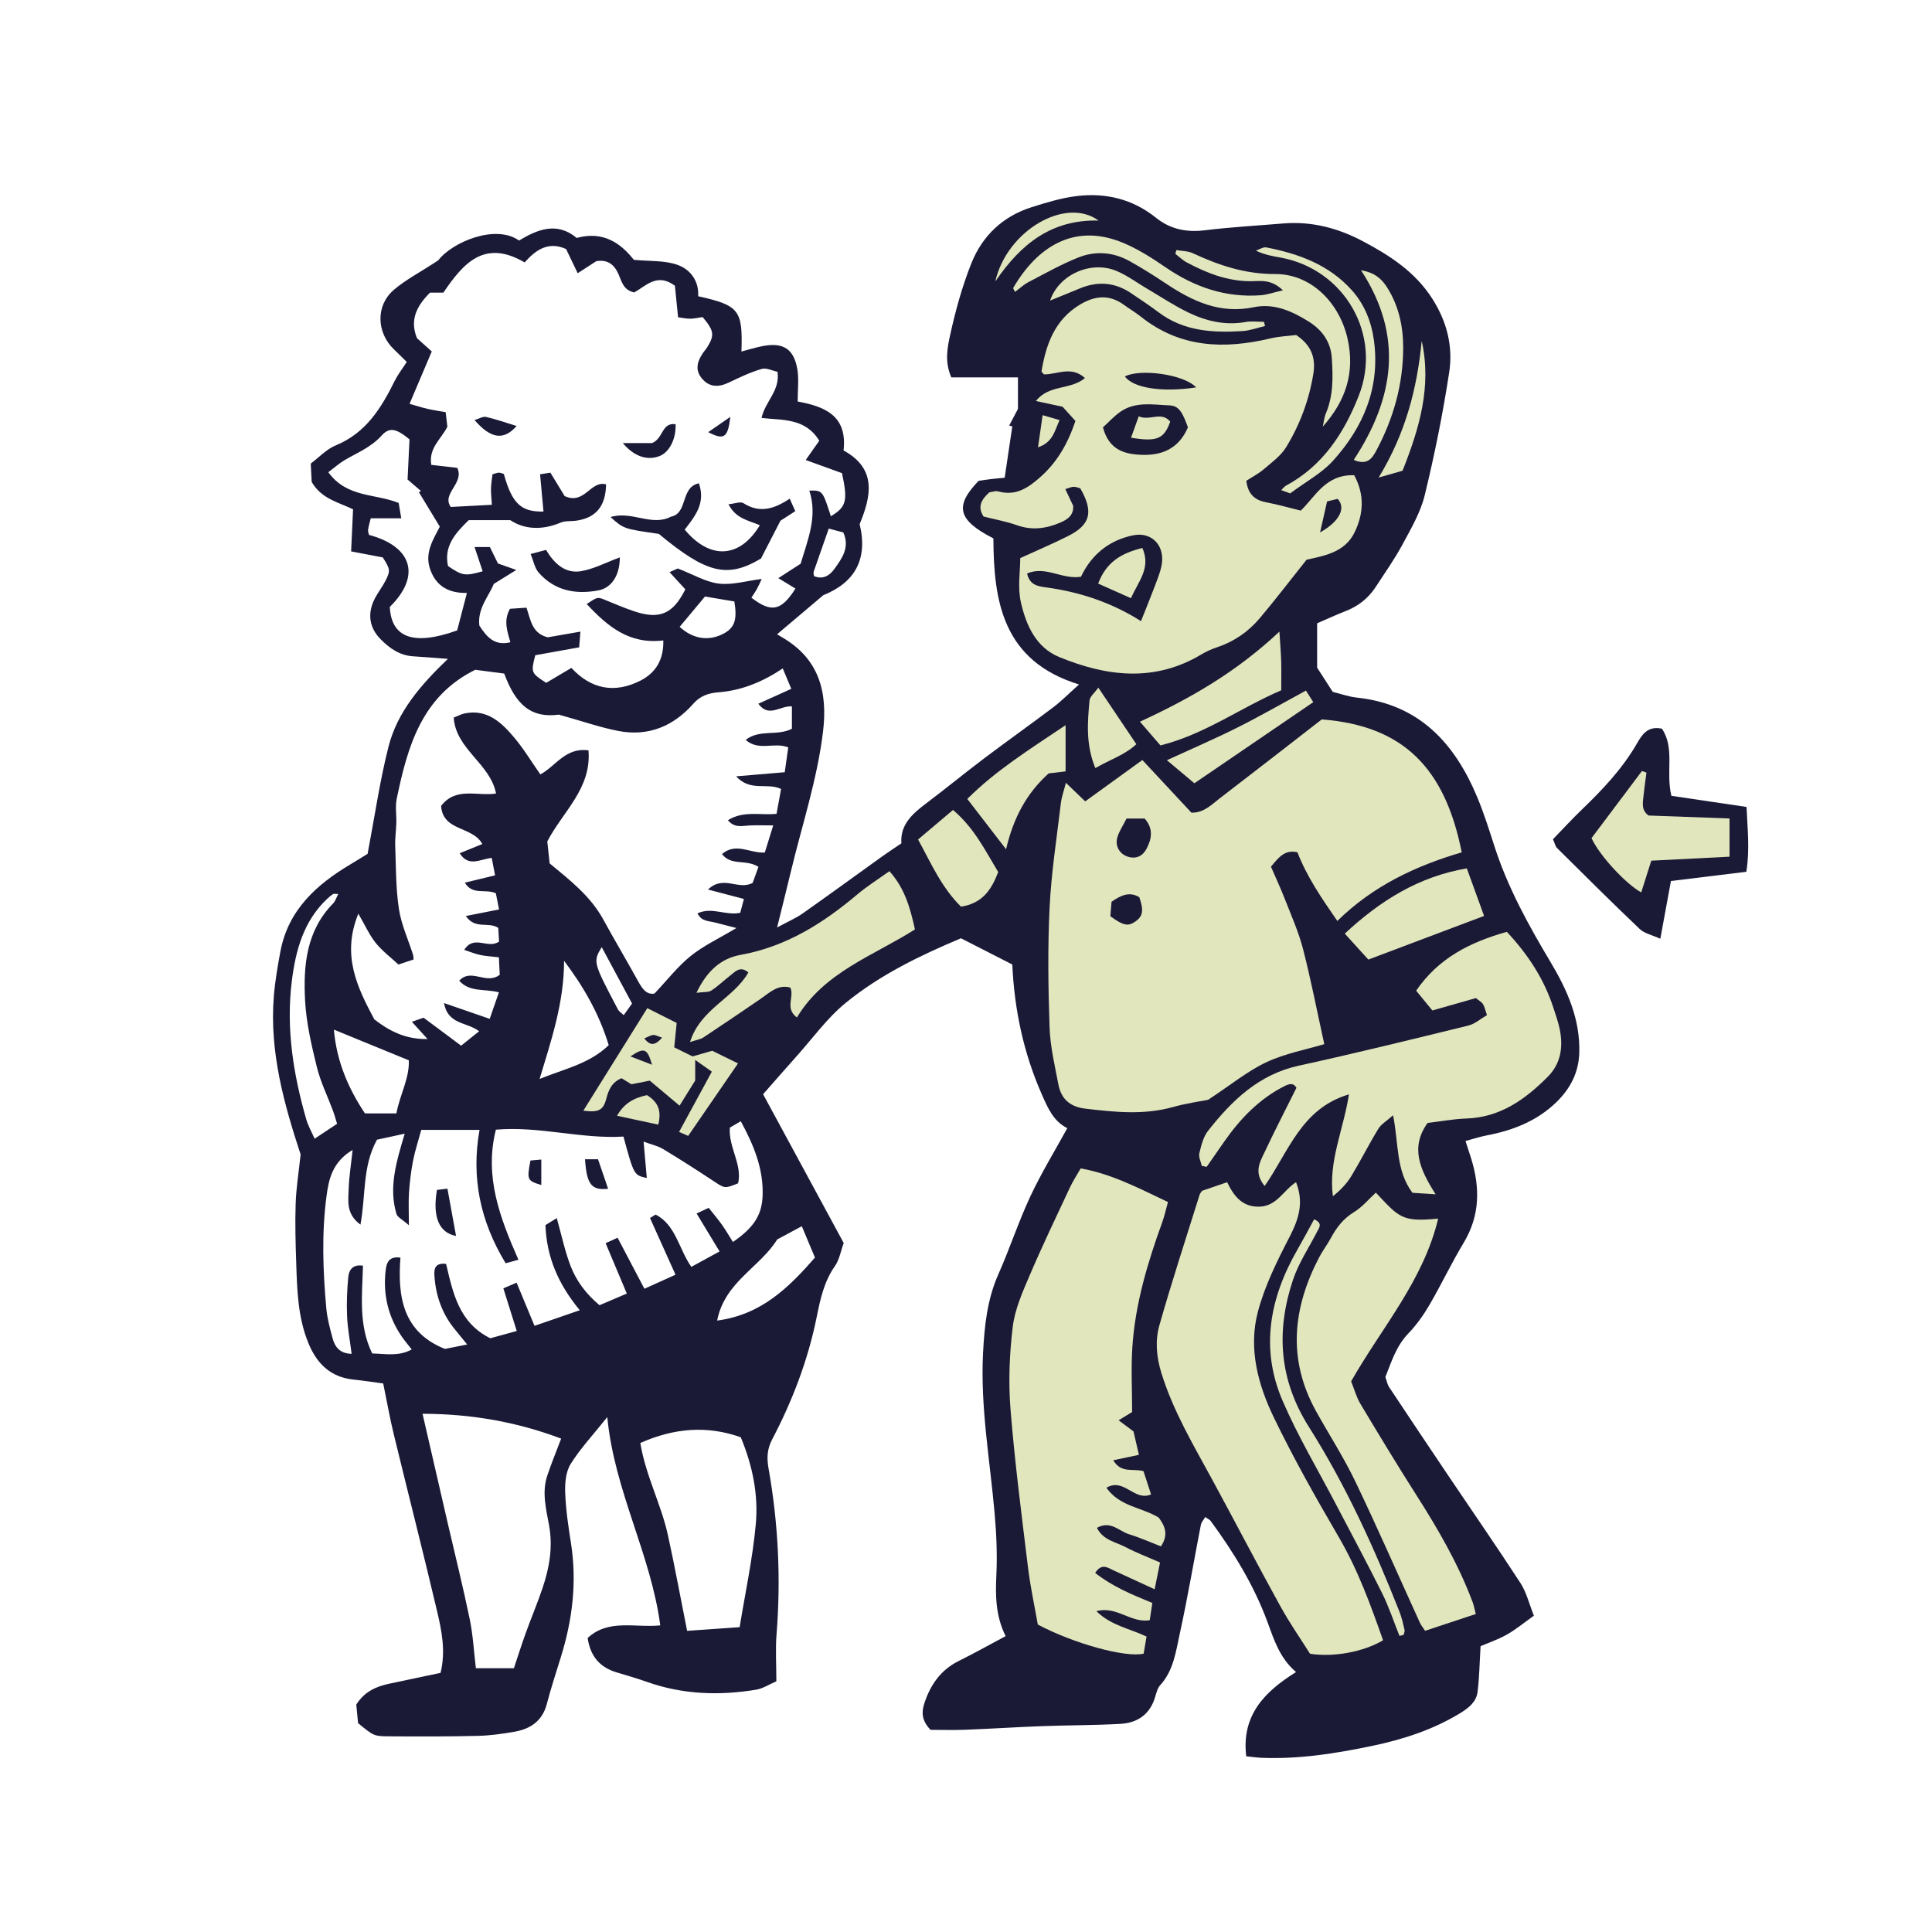 <svg version="1.1" id="svg" xmlns="http://www.w3.org/2000/svg" xmlns:xlink="http://www.w3.org/1999/xlink" x="0px" y="0px"
	 width="200px" height="200px" viewBox="0 0 200 200" enable-background="new 0 0 200 200" xml:space="preserve">
<path class="stroke" fill="#1a1a37"  fill-rule="evenodd" clip-rule="evenodd" d="M45.365,26.955c1.456-1.906,5.944-3.779,8.367-2.055
	c1.874-1.13,3.901-1.992,5.972-0.269c2.705-0.745,4.534,0.513,5.911,2.267c1.625,0.158,3.158,0.046,4.492,0.509
	c1.362,0.472,2.267,1.686,2.167,3.259c4.25,0.949,4.624,1.429,4.48,5.724c0.758-0.197,1.477-0.427,2.211-0.567
	c2.129-0.407,3.242,0.312,3.585,2.456c0.159,0.998,0.026,2.042,0.026,3.284c2.664,0.501,5.176,1.37,4.75,5.069
	c3.489,1.901,2.847,4.762,1.666,7.626c0.887,3.684-0.539,6.059-3.767,7.358c-1.934,1.636-3.287,2.781-4.781,4.045
	c0.062,0.039,0.282,0.176,0.505,0.305c3.838,2.215,4.754,5.652,4.249,9.792c-0.604,4.966-2.185,9.694-3.342,14.526
	c-0.417,1.742-0.855,3.479-1.411,5.728c1.166-0.633,1.965-0.972,2.658-1.46c2.751-1.937,5.468-3.922,8.201-5.882
	c0.627-0.45,1.273-0.87,2.008-1.368c-0.142-1.939,1.146-3.07,2.584-4.151c2.016-1.514,3.961-3.12,5.973-4.638
	c2.374-1.791,4.803-3.51,7.174-5.303c0.836-0.632,1.575-1.389,2.658-2.355c-7.921-2.432-8.84-8.638-8.865-15.121
	c-3.703-1.897-4.052-3.341-1.531-5.958c0.36-0.052,0.803-0.123,1.247-0.176c0.437-0.053,0.878-0.089,1.452-0.146
	c0.27-1.815,0.528-3.567,0.789-5.319c-0.108-0.025-0.217-0.051-0.325-0.077c0.329-0.624,0.658-1.249,0.911-1.728
	c0-1.103,0-2.055,0-3.263c-2.391,0-4.671,0-6.9,0c-0.711-1.632-0.405-3.093-0.113-4.419c0.554-2.513,1.243-5.028,2.198-7.413
	c1.127-2.815,3.235-4.83,6.185-5.771c1.534-0.489,3.104-0.969,4.692-1.165c2.999-0.369,5.806,0.302,8.206,2.229
	c1.517,1.217,3.178,1.542,5.089,1.309c2.694-0.329,5.409-0.48,8.116-0.705c2.928-0.244,5.664,0.481,8.215,1.832
	c2.808,1.486,5.438,3.176,7.225,5.99c1.506,2.372,2.135,4.925,1.729,7.583c-0.651,4.271-1.511,8.52-2.531,12.718
	c-0.433,1.782-1.413,3.456-2.297,5.097c-0.824,1.532-1.841,2.963-2.792,4.425c-0.764,1.174-1.82,1.987-3.131,2.496
	c-0.957,0.372-1.891,0.807-2.922,1.252c0,1.552,0,3.024,0,4.591c0.477,0.738,0.999,1.548,1.617,2.506
	c0.777,0.189,1.635,0.503,2.516,0.597c6.436,0.689,10.105,4.712,12.443,10.307c0.696,1.667,1.238,3.403,1.795,5.126
	c1.382,4.274,3.537,8.166,5.825,11.998c1.709,2.863,3.032,5.85,2.944,9.296c-0.052,2.072-0.926,3.743-2.366,5.145
	c-2.019,1.965-4.525,2.938-7.247,3.454c-0.682,0.129-1.346,0.351-2.168,0.571c0.223,0.683,0.4,1.216,0.568,1.753
	c0.95,3.029,0.951,5.946-0.754,8.779c-1.266,2.1-2.314,4.329-3.551,6.447c-0.614,1.052-1.342,2.073-2.184,2.949
	c-1.27,1.32-1.755,2.971-2.373,4.504c0.154,0.431,0.205,0.771,0.377,1.03c2.037,3.072,4.088,6.135,6.146,9.193
	c2.493,3.702,5.035,7.372,7.465,11.113c0.611,0.938,0.878,2.099,1.387,3.371c-1.045,0.743-1.873,1.439-2.8,1.958
	c-0.943,0.529-1.984,0.883-2.72,1.201c-0.104,1.719-0.125,3.232-0.31,4.725c-0.126,1.022-0.877,1.638-1.755,2.179
	c-2.857,1.756-5.995,2.76-9.23,3.432c-3.736,0.777-7.512,1.372-11.354,1.218c-0.505-0.021-1.007-0.096-1.61-0.156
	c-0.505-4.232,1.874-6.675,5.158-8.722c-1.685-1.433-2.275-3.321-2.962-5.187c-1.396-3.791-3.494-7.203-5.873-10.449
	c-0.105-0.143-0.301-0.221-0.568-0.409c-0.17,0.292-0.396,0.528-0.449,0.798c-0.729,3.742-1.36,7.504-2.175,11.227
	c-0.41,1.862-0.639,3.838-2.027,5.368c-0.287,0.315-0.407,0.806-0.534,1.236c-0.529,1.79-1.816,2.678-3.575,2.778
	c-2.71,0.154-5.43,0.138-8.143,0.238c-2.645,0.098-5.285,0.271-7.928,0.374c-1.271,0.048-2.545,0.008-3.608,0.008
	c-0.925-0.98-0.941-1.817-0.636-2.75c0.633-1.924,1.697-3.456,3.568-4.383c1.61-0.798,3.178-1.68,4.847-2.568
	c-1.042-2.087-1.062-4.17-0.961-6.316c0.099-2.122,0.009-4.265-0.179-6.382c-0.486-5.536-1.488-11.038-1.199-16.623
	c0.144-2.772,0.424-5.526,1.583-8.134c1.179-2.656,2.084-5.436,3.312-8.067c1.112-2.383,2.499-4.64,3.825-7.062
	c-1.44-0.717-2.026-2.105-2.659-3.547c-1.872-4.263-2.818-8.715-3.033-13.396c-1.709-0.873-3.408-1.741-5.312-2.714
	c-4.094,1.722-8.314,3.728-11.933,6.686c-1.931,1.578-3.431,3.682-5.114,5.558c-1.109,1.239-2.201,2.497-3.438,3.9
	c2.698,4.979,5.514,10.176,8.345,15.402c-0.309,0.844-0.447,1.729-0.91,2.387c-1.121,1.595-1.51,3.407-1.881,5.246
	c-0.899,4.471-2.512,8.69-4.623,12.713c-0.526,1.003-0.553,1.937-0.367,2.986c1.01,5.69,1.287,11.414,0.828,17.181
	c-0.123,1.538-0.02,3.095-0.02,4.86c-0.739,0.315-1.394,0.753-2.102,0.869c-3.812,0.625-7.584,0.502-11.271-0.802
	c-1.035-0.366-2.093-0.673-3.146-0.988c-1.721-0.513-2.726-1.625-3.017-3.561c2.146-2.002,4.879-1.047,7.518-1.308
	c-0.98-7.396-4.744-13.887-5.484-21.563c-1.47,1.842-2.79,3.25-3.793,4.857c-0.501,0.802-0.602,1.974-0.564,2.966
	c0.064,1.738,0.32,3.476,0.594,5.199c0.64,4.052,0.158,7.991-1.059,11.873c-0.5,1.601-1.016,3.201-1.443,4.823
	c-0.461,1.745-1.689,2.561-3.324,2.851c-1.271,0.226-2.565,0.402-3.854,0.433c-3.041,0.072-6.084,0.068-9.125,0.047
	c-1.625-0.011-1.625-0.056-3.23-1.367c-0.057-0.586-0.124-1.283-0.186-1.918c0.833-1.333,2.04-1.875,3.409-2.163
	c1.763-0.371,3.526-0.744,5.317-1.122c0.553-2.284,0.109-4.386-0.373-6.435c-1.436-6.101-2.993-12.173-4.472-18.265
	c-0.409-1.687-0.71-3.399-1.093-5.259c-1.051-0.14-2.062-0.298-3.077-0.403c-2.403-0.25-3.814-1.671-4.685-3.818
	c-1.072-2.642-1.15-5.424-1.242-8.204c-0.069-2.069-0.129-4.143-0.059-6.209c0.055-1.604,0.315-3.203,0.513-5.073
	c-1.682-5.126-3.247-10.587-2.772-16.388c0.126-1.542,0.39-3.077,0.674-4.6c0.805-4.32,3.736-6.953,7.297-9.069
	c0.662-0.393,1.313-0.804,1.736-1.064c0.737-3.872,1.258-7.523,2.159-11.079c0.907-3.577,3.284-6.358,6.155-9.104
	c-1.473-0.109-2.537-0.198-3.605-0.264c-1.387-0.086-2.441-0.834-3.36-1.764c-1.216-1.229-1.394-2.733-0.576-4.269
	c0.333-0.627,0.78-1.194,1.097-1.826c0.51-1.014,0.459-1.188-0.299-2.377c-1.065-0.203-2.091-0.399-3.278-0.625
	c0.073-1.592,0.136-2.928,0.201-4.354c-1.483-0.73-3.246-1.056-4.28-2.827c-0.023-0.44-0.057-1.076-0.1-1.909
	c0.841-0.628,1.623-1.487,2.593-1.886c3.13-1.285,4.716-3.875,6.109-6.698c0.303-0.612,0.734-1.159,1.235-1.938
	c-0.339-0.333-0.82-0.817-1.313-1.289c-1.814-1.734-1.923-4.521-0.046-6.152C41.94,28.989,43.391,28.248,45.365,26.955z
	 M44.645,48.122c0.92,0.106,1.832,0.212,2.692,0.312c0.76,1.604-1.654,2.649-0.674,4.046c1.518-0.08,2.874-0.151,4.255-0.224
	c-0.038-0.653-0.101-1.166-0.09-1.676c0.012-0.5,0.101-0.998,0.153-1.479c0.302-0.083,0.482-0.17,0.664-0.17
	c0.18,0,0.357,0.089,0.512,0.133c0.842,3.061,1.797,3.951,4.104,3.889c-0.115-1.251-0.229-2.505-0.354-3.854
	c0.45-0.071,0.747-0.118,1.069-0.169c0.59,0.968,1.14,1.871,1.479,2.428c2.089,0.934,2.654-1.646,4.284-1.218
	c-0.034,2.298-1.08,3.504-3.161,3.77c-0.508,0.065-1.068-0.006-1.521,0.185c-1.936,0.818-3.778,0.722-5.233-0.249
	c-1.688,0-3.031,0-4.302,0c-1.408,1.366-2.591,2.708-2.144,4.748c1.488,1.018,1.767,1.059,3.586,0.544
	c-0.255-0.758-0.507-1.517-0.839-2.51c0.729,0,1.184,0,1.587,0c0.311,0.633,0.563,1.147,0.835,1.702
	c0.521,0.184,1.031,0.364,1.9,0.671c-0.859,0.533-1.466,0.91-2.329,1.446c-0.497,1.242-1.715,2.544-1.495,4.315
	c0.768,1.175,1.551,2.123,3.209,1.723c-0.308-1.146-0.74-2.205-0.04-3.463c0.522-0.036,1.117-0.076,1.71-0.115
	c0.446,1.323,0.576,2.66,2.204,3.068c0.979-0.171,2.101-0.367,3.378-0.589c-0.046,0.583-0.079,0.999-0.128,1.627
	c-1.538,0.276-3.036,0.546-4.546,0.817c-0.454,1.804-0.445,1.829,1.131,2.858c0.793-0.47,1.66-0.984,2.609-1.546
	c2.041,2.208,4.486,2.675,7.154,1.313c1.572-0.801,2.415-2.166,2.361-4.156c-3.546,0.429-5.782-1.472-7.931-3.772
	c1.12-0.737,1.118-0.74,1.852-0.444c1.017,0.413,2.028,0.85,3.067,1.199c2.633,0.883,4.025,0.267,5.291-2.273
	c-0.503-0.548-1.007-1.097-1.633-1.78c0.549-0.245,0.878-0.391,0.854-0.38c1.635,0.631,2.912,1.411,4.263,1.567
	c1.39,0.161,2.851-0.285,4.424-0.483c-0.181,0.383-0.317,0.716-0.489,1.028c-0.176,0.317-0.387,0.613-0.578,0.909
	c2.07,1.596,3.092,1.374,4.56-0.941c-0.538-0.327-1.076-0.655-1.774-1.08c0.934-0.603,1.626-1.048,2.309-1.488
	c0.756-2.524,1.773-4.922,0.901-7.575c1.369-0.023,1.369-0.023,2.228,2.656c1.603-0.96,1.774-1.577,1.155-4.461
	c-1.174-0.426-2.439-0.884-3.757-1.361c0.596-0.847,1.02-1.448,1.404-1.995c-1.456-2.384-3.818-2.102-5.977-2.36
	c0.395-1.756,1.93-2.801,1.654-4.777c-0.517-0.105-1.15-0.438-1.646-0.294c-1.158,0.338-2.269,0.867-3.362,1.393
	c-1.15,0.554-2.062,0.471-2.791-0.374c-0.66-0.764-0.645-1.577,0.061-2.649c0.143-0.216,0.327-0.404,0.464-0.623
	c0.773-1.246,0.707-1.713-0.481-3.12c-0.384,0.056-0.822,0.164-1.261,0.172c-0.412,0.007-0.827-0.091-1.279-0.147
	c-0.123-1.226-0.23-2.296-0.328-3.266c-1.83-1.375-3.013,0.031-4.205,0.693c-1.14-0.237-1.3-1.132-1.629-1.884
	c-0.439-1-1.132-1.553-2.307-1.35c-0.56,0.362-1.136,0.736-1.922,1.245c-0.438-0.913-0.808-1.686-1.201-2.504
	c-1.846-0.836-3.161,0.105-4.289,1.387c-4.205-2.467-6.391,0.15-8.415,3.127c-0.474,0-0.913,0-1.385,0
	c-1.312,1.323-2.142,2.758-1.349,4.713c0.466,0.417,0.943,0.846,1.533,1.376c-0.736,1.734-1.476,3.476-2.301,5.42
	c0.785,0.223,1.314,0.399,1.855,0.521c0.615,0.139,1.24,0.229,1.885,0.345c0.076,0.654,0.133,1.152,0.175,1.505
	C45.647,45.497,44.361,46.36,44.645,48.122z M51.35,82.146c-0.606-3.122-4.151-4.549-4.384-7.859
	c0.441-0.171,0.78-0.361,1.143-0.435c2.328-0.473,3.801,0.936,5.113,2.488c0.986,1.167,1.781,2.496,2.714,3.826
	c1.586-0.833,2.586-2.822,4.985-2.489c0.322,3.965-2.664,6.335-4.266,9.431c0.078,0.729,0.167,1.556,0.244,2.269
	c2.164,1.787,4.246,3.419,5.553,5.81c1.145,2.095,2.368,4.146,3.52,6.238c0.456,0.827,0.891,1.591,1.778,1.428
	c1.347-1.423,2.422-2.824,3.759-3.897c1.336-1.073,2.936-1.817,4.725-2.888c-1.01-0.259-1.627-0.414-2.241-0.575
	c-0.627-0.164-1.385-0.098-1.792-0.942c1.511-0.705,2.893,0.261,4.426-0.058c0.119-0.452,0.254-0.955,0.382-1.432
	c-1.289-0.339-2.368-0.623-3.716-0.977c1.6-1.546,3.135,0.114,4.621-0.688c0.174-0.48,0.397-1.098,0.6-1.657
	c-1.277-0.831-2.831-0.065-3.773-1.331c1.461-1.239,2.916-0.051,4.431-0.155c0.268-0.861,0.528-1.701,0.871-2.808
	c-0.983,0-1.739-0.03-2.493,0.009c-0.737,0.038-1.504,0.284-2.198-0.543c1.621-1.021,3.341-0.489,5.035-0.665
	c0.167-0.914,0.322-1.767,0.47-2.573c-1.478-0.697-3.143,0.325-4.658-1.306c1.892-0.16,3.39-0.288,5.036-0.428
	c0.126-0.888,0.247-1.741,0.365-2.572c-1.49-0.582-3.028,0.431-4.408-0.774c1.456-1.137,3.25-0.359,4.787-1.154
	c0-0.725,0-1.52,0-2.309c-1.194-0.118-2.372,1.224-3.478-0.278c1.181-0.534,2.256-1.021,3.414-1.544
	c-0.349-0.834-0.605-1.447-0.884-2.11c-2.176,1.448-4.312,2.287-6.688,2.473c-0.984,0.077-1.844,0.355-2.559,1.167
	c-2.061,2.341-4.67,3.435-7.779,2.83c-1.878-0.365-3.701-1.004-6.151-1.688c-2.849,0.376-4.431-0.955-5.659-4.251
	c-0.951-0.125-1.966-0.259-2.996-0.394c-5.564,2.756-7.01,7.967-8.13,13.352c-0.167,0.808-0.016,1.679-0.04,2.52
	c-0.022,0.776-0.145,1.553-0.116,2.326c0.081,2.186,0.056,4.396,0.381,6.548c0.246,1.629,0.969,3.187,1.474,4.778
	c0.035,0.111,0.024,0.236,0.045,0.468c-0.444,0.148-0.913,0.304-1.566,0.521c-0.791-0.737-1.678-1.399-2.35-2.234
	c-0.653-0.812-1.086-1.8-1.801-3.028c-1.752,4.275-0.129,7.605,1.658,10.945c1.534,1.187,3.233,2.078,5.506,2.03
	c-0.609-0.67-1.057-1.163-1.623-1.785c0.541-0.189,0.883-0.31,1.212-0.425c1.308,0.975,2.538,1.893,3.887,2.898
	c0.655-0.525,1.214-0.973,1.867-1.496c-1.292-0.979-3.228-0.657-3.638-2.917c1.687,0.583,3.129,1.081,4.729,1.635
	c0.375-1.079,0.653-1.876,0.955-2.747c-1.54-0.393-3.036,0.019-4.108-1.205c1.256-1.351,2.783,0.473,4.192-0.611
	c-0.022-0.487-0.056-1.144-0.087-1.808c-0.789-0.093-1.373-0.12-1.938-0.241c-0.53-0.114-1.039-0.328-1.649-0.528
	c1.022-1.618,2.446-0.038,3.603-0.86c-0.025-0.46-0.057-0.998-0.081-1.419c-1.048-0.676-2.371,0.207-3.36-1.227
	c1.236-0.244,2.241-0.442,3.441-0.678c-0.13-0.655-0.244-1.236-0.332-1.68c-1.134-0.49-2.411,0.239-3.208-1.094
	c1.078-0.261,2.006-0.486,3.129-0.758c-0.12-0.624-0.23-1.199-0.348-1.806c-1.236,0.145-2.396,0.98-3.312-0.483
	c0.855-0.349,1.589-0.647,2.338-0.952c-1.005-1.875-4.083-1.282-4.266-3.942C47.189,81.426,49.38,82.445,51.35,82.146z
	 M53.478,132.782c0.657,1.583,1.219,2.936,1.855,4.468c1.524-0.525,2.987-1.03,4.684-1.615c-2.216-2.692-3.432-5.485-3.553-8.812
	c0.345-0.213,0.697-0.432,1.172-0.726c0.492,1.748,0.832,3.385,1.421,4.929c0.599,1.571,1.61,2.923,3.005,4.089
	c0.934-0.398,1.852-0.791,2.826-1.206c-0.778-1.849-1.469-3.492-2.194-5.216c0.458-0.208,0.729-0.333,1.239-0.563
	c0.916,1.743,1.8,3.425,2.775,5.281c1.047-0.472,2.01-0.906,3.221-1.452c-0.951-2.115-1.795-3.992-2.639-5.869
	c0.192-0.12,0.385-0.239,0.576-0.359c2.084,1.054,2.402,3.55,3.699,5.414c1.014-0.552,1.939-1.059,2.925-1.596
	c-0.845-1.395-1.575-2.601-2.379-3.93c0.498-0.232,0.866-0.403,1.254-0.583c0.515,0.653,0.978,1.192,1.386,1.769
	c0.401,0.568,0.748,1.174,1.121,1.765c2.115-1.451,2.983-2.749,3.07-4.72c0.123-2.808-0.9-5.283-2.256-7.781
	c-0.498,0.292-0.863,0.507-1.136,0.667c-0.135,2.086,1.314,3.805,0.859,5.761c-1.41,0.564-1.389,0.531-2.526-0.222
	c-1.723-1.14-3.464-2.255-5.232-3.321c-0.552-0.333-1.22-0.474-2.027-0.774c0.13,1.469,0.228,2.579,0.333,3.765
	c-1.331-0.291-1.331-0.291-2.418-4.288c-4.364,0.269-8.713-1.101-13.206-0.713c-1.222,4.866,0.43,9.14,2.335,13.464
	c-0.575,0.158-0.909,0.249-1.323,0.363c-2.628-4.322-3.588-8.875-2.703-13.807c-2.093,0-4.062,0-6.033,0
	c-0.323,1.194-0.651,2.176-0.847,3.183c-0.21,1.078-0.343,2.176-0.42,3.271c-0.068,0.978-0.014,1.965-0.014,3.418
	c-0.702-0.618-1.188-0.833-1.286-1.166c-0.826-2.766-0.007-5.424,0.853-8.313c-1.167,0.253-2.078,0.452-2.87,0.624
	c-1.535,2.783-1.14,5.762-1.713,8.792c-1.523-1.123-1.252-2.482-1.217-3.709c0.037-1.242,0.244-2.48,0.408-4.026
	c-2.102,1.253-2.476,3.049-2.707,4.818c-0.508,3.864-0.364,7.749-0.013,11.619c0.093,1.023,0.374,2.035,0.638,3.033
	c0.241,0.92,0.748,1.609,1.979,1.64c-0.172-1.359-0.413-2.623-0.471-3.894c-0.059-1.344-0.004-2.701,0.122-4.042
	c0.067-0.729,0.448-1.356,1.524-1.19c-0.084,3.06-0.477,6.165,0.956,9.086c1.437,0.041,2.757,0.323,4.09-0.414
	c-0.391-0.503-0.726-0.892-1.016-1.312c-1.419-2.057-1.962-4.335-1.689-6.813c0.092-0.833,0.308-1.544,1.537-1.381
	c-0.303,4.035,0.234,7.702,4.605,9.451c0.705-0.141,1.372-0.273,2.303-0.459c-0.521-0.639-0.866-1.072-1.22-1.498
	c-1.376-1.651-2.05-3.572-2.175-5.698c-0.042-0.728,0.144-1.273,1.214-1.144c0.705,2.985,1.326,6.094,4.575,7.695
	c0.813-0.223,1.661-0.457,2.738-0.752c-0.492-1.567-0.925-2.951-1.386-4.415C52.534,133.185,52.87,133.042,53.478,132.782z
	 M43.741,146.354c0.926,4.025,1.762,7.662,2.602,11.297c0.77,3.33,1.598,6.647,2.289,9.993c0.336,1.628,0.421,3.308,0.631,5.052
	c1.384,0,2.706,0,3.934,0c0.435-1.296,0.798-2.456,1.21-3.597c0.571-1.578,1.225-3.126,1.761-4.716
	c0.706-2.097,1.081-4.217,0.673-6.47c-0.308-1.694-0.767-3.439-0.183-5.173c0.419-1.245,0.92-2.463,1.433-3.816
	C53.552,147.212,48.86,146.364,43.741,146.354z M76.568,168.444c0.583-3.6,1.355-7.136,1.675-10.712
	c0.27-3.022-0.343-6.028-1.559-8.947c-3.461-1.228-6.863-0.975-10.398,0.592c0.557,3.389,2.154,6.334,2.854,9.526
	c0.714,3.261,1.317,6.545,1.989,9.921C72.917,168.699,74.63,168.579,76.568,168.444z M33.987,48.887
	c1.93,2.657,4.842,2.187,7.283,3.179c0.072,0.428,0.151,0.893,0.269,1.587c-1.169,0-2.144,0-3.159,0
	c-0.107,0.445-0.223,0.811-0.277,1.185c-0.025,0.175,0.065,0.367,0.1,0.537c4.439,1.18,5.43,4.229,2.15,7.45
	c0.146,3.196,2.47,4.056,6.973,2.435c0.301-1.152,0.629-2.419,1.009-3.879c-2.132,0.046-3.349-0.927-3.861-2.625
	c-0.504-1.669,0.482-3.083,1.054-4.236c-0.808-1.329-1.485-2.448-2.164-3.566c0.07-0.041,0.142-0.083,0.213-0.124
	c-0.433-0.373-0.865-0.745-1.385-1.192c0.067-1.401,0.134-2.805,0.198-4.155c-1.352-1.11-2.058-1.312-2.886-0.393
	c-1.089,1.209-2.516,1.77-3.84,2.549C35.13,47.952,34.663,48.377,33.987,48.887z M34.896,116.335
	c-0.166-0.528-0.278-0.955-0.432-1.366c-0.56-1.505-1.286-2.967-1.665-4.515c-0.552-2.249-1.09-4.544-1.215-6.843
	c-0.197-3.644,0.116-7.254,2.908-10.098c0.229-0.233,0.327-0.596,0.523-0.968c-0.309,0-0.454-0.045-0.537,0.009
	c-0.215,0.138-0.411,0.308-0.6,0.483c-2.456,2.309-3.272,5.34-3.67,8.522c-0.608,4.889,0.152,9.653,1.504,14.342
	c0.186,0.642,0.531,1.238,0.856,1.978C33.48,117.275,34.167,116.82,34.896,116.335z M63.015,108.194
	c-1.013-3.315-2.631-6.079-4.623-8.735c0.007,4.285-1.315,8.207-2.533,12.236C58.366,110.666,61.026,110.13,63.015,108.194z
	 M41.035,115.257c0.369-1.975,1.362-3.621,1.286-5.493c-2.654-1.087-5.141-2.106-7.754-3.177c0.268,3.25,1.486,6.086,3.21,8.669
	C38.864,115.257,39.818,115.257,41.035,115.257z M83.003,126.938c-0.98,0.527-1.764,0.949-2.549,1.37
	c-1.775,2.887-5.432,4.386-6.215,8.397c4.598-0.614,7.396-3.407,10.125-6.519C83.87,129.008,83.458,128.022,83.003,126.938z
	 M70.358,64.893c1.412,1.291,3.039,1.496,4.547,0.699c1.142-0.603,1.43-1.442,1.115-3.329c-1.038-0.175-2.093-0.352-3.041-0.511
	C72.065,62.847,71.254,63.821,70.358,64.893z M84.263,59.637c0.928,0.388,1.618-0.045,2.129-0.76
	c0.781-1.092,1.602-2.214,0.906-3.76c-0.479-0.126-0.957-0.252-1.507-0.397c-0.553,1.577-1.065,3.026-1.565,4.479
	C84.188,59.306,84.243,59.443,84.263,59.637z M62.289,98.045c-0.907,1.533-0.909,1.535,1.693,6.476
	c0.103,0.194,0.33,0.323,0.588,0.564c0.322-0.45,0.571-0.798,0.859-1.201C64.404,101.978,63.405,100.12,62.289,98.045z"/>
<path class="stroke" fill="#1a1a37"  fill-rule="evenodd" clip-rule="evenodd" d="M160.764,86.876c0.987-1.019,1.979-2.098,3.032-3.112
	c2.145-2.067,4.173-4.211,5.676-6.825c0.483-0.841,1.08-1.829,2.57-1.506c1.367,2.028,0.375,4.482,0.98,6.95
	c2.506,0.371,5.086,0.753,7.781,1.152c0.094,2.273,0.348,4.421-0.023,6.712c-2.67,0.327-5.148,0.629-7.805,0.954
	c-0.352,1.914-0.695,3.79-1.098,5.98c-0.85-0.39-1.645-0.544-2.139-1.015c-2.896-2.753-5.727-5.576-8.564-8.39
	C161.007,87.61,160.961,87.322,160.764,86.876z"/>
<path class="stroke" fill="#1a1a37"  fill-rule="evenodd" clip-rule="evenodd" d="M78.66,54.366c-1.218-0.505-2.497-0.684-3.246-2.167
	c0.645-0.06,1.239-0.309,1.548-0.111c1.68,1.078,3.193,0.599,4.789-0.468c0.212,0.479,0.379,0.853,0.576,1.297
	c-0.67,0.43-1.257,0.808-1.533,0.985c-0.79,1.534-1.432,2.78-2.016,3.914c-3.477,2.088-5.656,1.541-10.576-2.548
	c-3.64-0.523-3.64-0.523-5.002-1.744c2.214-0.674,4.276,1.007,6.25-0.036c1.802-0.355,0.954-3.046,2.898-3.458
	c0.73,2.08-0.431,3.442-1.466,4.797C73.483,57.962,76.586,57.822,78.66,54.366z"/>
<path class="stroke" fill="#1a1a37"  fill-rule="evenodd" clip-rule="evenodd" d="M64.163,57.701c0.004,1.83-0.834,3.151-2.207,3.414
	c-2.352,0.449-4.541,0.047-6.196-1.843c-0.409-0.468-0.528-1.19-0.833-1.922c0.712-0.19,1.124-0.301,1.595-0.426
	c0.842,1.403,1.974,2.471,3.597,2.208C61.449,58.917,62.705,58.237,64.163,57.701z"/>
<path class="stroke" fill="#1a1a37"  fill-rule="evenodd" clip-rule="evenodd" d="M64.474,45.866c1.303,0,2.296,0,3.029,0c1.173-0.478,0.994-2.163,2.434-1.949
	c0.062,1.529-0.651,2.915-1.686,3.305C67.018,47.688,65.649,47.282,64.474,45.866z"/>
<path class="stroke" fill="#1a1a37"  fill-rule="evenodd" clip-rule="evenodd" d="M53.478,44.1c-1.326,1.507-2.645,1.351-4.355-0.614
	c0.463-0.137,0.865-0.4,1.191-0.326C51.341,43.392,52.338,43.75,53.478,44.1z"/>
<path class="stroke" fill="#1a1a37"  fill-rule="evenodd" clip-rule="evenodd" d="M75.606,43.15c-0.26,2.187-0.654,2.435-2.293,1.587
	C74.046,44.23,74.666,43.801,75.606,43.15z"/>
<path class="stroke" fill="#1a1a37"  fill-rule="evenodd" clip-rule="evenodd" d="M136.653,55.115c0.289-1.277,0.493-2.175,0.727-3.208
	c0.363-0.088,0.762-0.184,1.094-0.264C139.349,52.578,138.696,53.969,136.653,55.115z"/>
<path class="stroke" fill="#1a1a37"  fill-rule="evenodd" clip-rule="evenodd" d="M45.233,123.18c0.389-0.046,0.694-0.084,1.086-0.131
	c0.302,1.662,0.594,3.257,0.891,4.895C45.438,127.61,44.753,125.968,45.233,123.18z"/>
<path class="stroke" fill="#1a1a37"  fill-rule="evenodd" clip-rule="evenodd" d="M60.562,120.007c0.514,0,0.869,0,1.346,0c0.346,1.015,0.687,2.011,1.043,3.055
	C61.217,123.245,60.736,122.605,60.562,120.007z"/>
<path class="stroke" fill="#1a1a37"  fill-rule="evenodd" clip-rule="evenodd" d="M56.034,122.675c-1.471-0.46-1.496-0.521-1.123-2.539
	c0.312-0.027,0.658-0.058,1.123-0.1C56.034,120.967,56.034,121.794,56.034,122.675z"/>
<path fill-rule="evenodd" clip-rule="evenodd" fill="#e2e6bc" class="fill" d="M110.342,81.037c0.683,0.657,1.257,1.208,1.998,1.92
	c2.028-1.467,3.936-2.846,5.918-4.279c1.767,1.897,3.431,3.684,5.077,5.45c1.297,0.023,2.076-0.827,2.926-1.479
	c3.543-2.715,7.062-5.459,10.566-8.174c8.41,0.64,12.754,5.004,14.49,13.76c-4.705,1.385-9.121,3.419-12.877,7.102
	c-1.648-2.377-3.148-4.577-4.131-7.108c-1.308-0.304-1.932,0.52-2.739,1.491c0.485,1.125,1.024,2.284,1.487,3.474
	c0.653,1.675,1.394,3.336,1.838,5.069c0.817,3.181,1.444,6.411,2.195,9.828c-1.874,0.562-4.049,0.959-5.984,1.865
	c-1.954,0.916-3.672,2.336-6.043,3.897c-0.752,0.15-2.226,0.352-3.646,0.749c-3.016,0.842-6.017,0.524-9.049,0.168
	c-1.593-0.187-2.511-0.996-2.798-2.488c-0.378-1.965-0.85-3.944-0.918-5.93c-0.143-4.13-0.199-8.275,0.002-12.401
	c0.176-3.606,0.738-7.194,1.165-10.786C109.901,82.479,110.147,81.812,110.342,81.037z M116.621,84.734
	c-0.358,0.717-0.771,1.308-0.956,1.964c-0.256,0.897,0.249,1.721,1.09,1.986c0.866,0.273,1.543-0.071,1.939-0.828
	c0.527-1.011,0.736-2.058-0.202-3.122C117.976,84.734,117.419,84.734,116.621,84.734z M114.942,94.843
	c1.331,0.975,1.82,1.068,2.548,0.581c0.823-0.55,0.937-1.154,0.45-2.548c-1.018-0.613-1.908-0.198-2.873,0.474
	C115.029,93.803,114.988,94.295,114.942,94.843z"/>
<path fill-rule="evenodd" clip-rule="evenodd" fill="#e2e6bc" class="fill" d="M140.185,49.195c1.082,1.988,0.984,3.981,0.043,5.912
	c-1.034,2.12-3.203,2.427-4.975,2.837c-1.703,2.138-3.227,4.136-4.845,6.055c-1.185,1.404-2.673,2.428-4.444,3.017
	c-0.547,0.182-1.09,0.424-1.586,0.722c-4.856,2.914-9.814,2.296-14.724,0.282c-2.425-0.995-3.438-3.321-3.972-5.669
	c-0.349-1.528-0.066-3.2-0.066-4.576c1.763-0.808,3.398-1.498,4.979-2.297c2.304-1.166,2.625-2.509,1.234-4.928
	c-0.2-0.05-0.446-0.162-0.689-0.157c-0.244,0.006-0.483,0.13-0.859,0.242c0.297,0.629,0.56,1.185,0.814,1.726
	c0.062,0.975-0.574,1.41-1.313,1.729c-1.47,0.635-2.95,0.838-4.523,0.277c-1.084-0.386-2.233-0.588-3.438-0.895
	c-0.645-0.958-0.268-1.744,0.598-2.504c0.282-0.036,0.627-0.179,0.91-0.1c1.799,0.504,3.067-0.332,4.349-1.465
	c1.758-1.554,2.856-3.465,3.651-5.827c-0.448-0.495-0.953-1.054-1.333-1.472c-1.003-0.215-1.796-0.384-2.759-0.59
	c1.37-1.74,3.569-1.111,5.08-2.379c-1.433-1.3-2.902-0.355-4.239-0.379c-0.108-0.129-0.271-0.239-0.259-0.32
	c0.469-2.806,1.375-5.356,4.008-6.921c1.531-0.91,3.024-1.053,4.527,0.047c0.574,0.42,1.195,0.779,1.75,1.222
	c4.057,3.235,8.612,3.388,13.405,2.251c0.924-0.219,1.893-0.254,2.671-0.352c1.611,1.072,2.035,2.41,1.777,4.012
	c-0.439,2.714-1.39,5.264-2.812,7.594c-0.551,0.903-1.499,1.582-2.326,2.292c-0.531,0.456-1.173,0.784-1.797,1.189
	c0.147,1.312,0.802,1.994,2.048,2.228c1.197,0.226,2.374,0.565,3.586,0.862C136.22,51.336,137.239,49.104,140.185,49.195z
	 M118.116,64.301c0.481-1.215,0.942-2.339,1.373-3.475c0.275-0.723,0.576-1.449,0.738-2.201c0.357-1.638-0.446-3.025-1.932-3.248
	c-0.599-0.089-1.274,0.075-1.87,0.266c-2.137,0.686-3.624,2.15-4.521,4.06c-1.962,0.318-3.685-1.174-5.579-0.331
	c0.26,1.204,1.141,1.323,1.95,1.433C111.824,61.283,115.142,62.409,118.116,64.301z M122.974,44.241
	c-0.58-1.625-0.955-2.238-1.923-2.277c-1.698-0.07-3.488-0.419-5.032,0.637c-0.704,0.481-1.287,1.138-1.842,1.64
	c0.613,2.31,2.184,2.766,3.934,2.841C120.269,47.175,122.022,46.463,122.974,44.241z M123.827,40.104
	c-1.253-1.354-5.793-1.97-7.383-1.132C117.33,40.167,120.255,40.641,123.827,40.104z M136.653,55.115
	c2.043-1.146,2.695-2.537,1.82-3.472c-0.332,0.08-0.73,0.176-1.094,0.264C137.146,52.939,136.942,53.838,136.653,55.115z"/>
<path fill-rule="evenodd" clip-rule="evenodd" fill="#e2e6bc" class="fill" d="M117.197,146.174c-0.47,0.286-0.847,0.516-1.4,0.852
	c0.535,0.4,0.969,0.725,1.543,1.155c0.163,0.71,0.362,1.568,0.56,2.423c-0.953,0.202-1.719,0.363-2.657,0.561
	c0.828,1.393,2.016,0.822,3.128,1.127c0.24,0.735,0.509,1.558,0.785,2.405c-1.724,0.772-2.801-1.769-4.619-0.685
	c1.381,1.97,3.668,2.011,5.416,3.093c0.607,0.832,1.064,1.722,0.227,2.974c-1.075-0.415-2.172-0.908-3.312-1.258
	c-1.023-0.314-1.896-1.45-3.313-0.661c0.642,1.3,1.956,1.46,2.971,1.999c1.078,0.572,2.231,1.003,3.562,1.589
	c-0.165,0.814-0.334,1.649-0.561,2.774c-1.563-0.72-2.897-1.333-4.229-1.947c-0.621-0.288-1.254-0.794-1.926,0.251
	c1.737,1.378,3.734,2.222,5.918,3.11c-0.094,0.614-0.182,1.21-0.27,1.792c-1.98,0.31-3.413-1.508-5.523-0.94
	c1.527,1.496,3.424,1.788,5.193,2.627c-0.103,0.607-0.206,1.214-0.302,1.773c-1.892,0.431-7.238-1.043-10.954-3.014
	c-0.326-1.87-0.768-3.883-1.016-5.919c-0.665-5.453-1.373-10.906-1.812-16.379c-0.226-2.818-0.107-5.704,0.231-8.514
	c0.219-1.813,1.008-3.591,1.738-5.301c1.318-3.088,2.775-6.118,4.197-9.162c0.295-0.632,0.685-1.219,1.099-1.946
	c3.243,0.577,6.018,2.055,9.036,3.482c-0.208,0.745-0.35,1.419-0.582,2.061c-1.525,4.207-2.812,8.479-3.105,12.968
	C117.079,141.647,117.197,143.846,117.197,146.174z"/>
<path fill-rule="evenodd" clip-rule="evenodd" fill="#e2e6bc" class="fill" d="M134.167,122.38c0.815,2.073,0.297,3.784-0.642,5.603
	c-1.3,2.513-2.597,5.108-3.312,7.821c-0.994,3.763,0.001,7.511,1.646,10.917c2.049,4.242,4.372,8.36,6.748,12.431
	c1.975,3.383,3.285,7.008,4.567,10.651c-2.014,1.188-5.053,1.774-7.56,1.395c-0.966-1.537-2.111-3.177-3.072-4.92
	c-2.369-4.3-4.64-8.657-6.98-12.973c-1.971-3.634-4.101-7.175-5.337-11.176c-0.523-1.69-0.655-3.357-0.2-4.958
	c1.289-4.532,2.759-9.013,4.165-13.512c0.036-0.118,0.14-0.215,0.255-0.389c0.778-0.267,1.617-0.555,2.588-0.888
	c0.677,1.4,1.552,2.612,3.404,2.529C132.191,124.833,132.89,123.189,134.167,122.38z"/>
<path fill-rule="evenodd" clip-rule="evenodd" fill="#e2e6bc" class="fill" d="M153.931,105.085c-0.195-0.562-0.254-0.885-0.416-1.145
	c-0.125-0.203-0.377-0.328-0.732-0.619c-1.4,0.398-2.871,0.817-4.504,1.281c-0.553-0.672-1.104-1.344-1.68-2.044
	c2.334-3.406,5.603-5.024,9.387-6.095c2.203,2.35,3.872,4.912,4.838,7.914c0.235,0.739,0.506,1.476,0.652,2.234
	c0.35,1.807,0.098,3.504-1.26,4.864c-2.332,2.339-4.912,4.194-8.412,4.313c-1.346,0.046-2.684,0.302-4.02,0.461
	c-1.82,2.526-0.809,4.803,0.832,7.384c-1.1-0.071-1.752-0.113-2.399-0.156c-1.733-2.312-1.413-5.085-2.007-8.023
	c-0.676,0.604-1.234,0.918-1.524,1.396c-0.976,1.599-1.817,3.28-2.788,4.882c-0.477,0.788-1.123,1.472-1.918,2.1
	c-0.477-3.626,1.1-6.884,1.663-10.544c-4.932,1.458-6.244,5.937-8.724,9.485c-1.172-1.402-0.477-2.509,0.018-3.555
	c1.039-2.204,2.157-4.371,3.271-6.609c-0.315-0.544-0.748-0.423-1.27-0.158c-2.604,1.325-4.546,3.359-6.197,5.713
	c-0.613,0.874-1.219,1.753-1.828,2.63c-0.169-0.036-0.338-0.072-0.507-0.108c-0.095-0.438-0.345-0.915-0.249-1.307
	c0.193-0.805,0.409-1.694,0.904-2.322c2.473-3.139,5.248-5.834,9.396-6.741c5.871-1.282,11.708-2.72,17.544-4.15
	C152.683,106.002,153.272,105.465,153.931,105.085z"/>
<path fill-rule="evenodd" clip-rule="evenodd" fill="#e2e6bc" class="fill" d="M139.868,142.993c0.322,0.801,0.541,1.63,0.963,2.337
	c1.891,3.161,3.797,6.314,5.777,9.42c2.264,3.552,4.373,7.175,5.85,11.137c0.108,0.293,0.164,0.607,0.318,1.194
	c-1.784,0.591-3.515,1.164-5.254,1.739c-0.27-0.417-0.434-0.613-0.535-0.837c-2.224-4.877-4.369-9.793-6.688-14.625
	c-1.196-2.498-2.714-4.841-4.061-7.269c-2.973-5.361-2.423-10.667,0.313-15.917c0.357-0.686,0.838-1.307,1.206-1.989
	c0.591-1.094,1.291-2.027,2.403-2.703c0.853-0.517,1.521-1.336,2.268-2.018c2.424,2.578,2.68,3.053,6.449,2.69
	C147.353,132.551,143.081,137.363,139.868,142.993z"/>
<path fill-rule="evenodd" clip-rule="evenodd" fill="#e2e6bc" class="fill" d="M72.097,102.775c1.115-2.332,2.58-3.568,4.587-3.931
	c4.684-0.846,8.507-3.254,12.06-6.251c1.024-0.864,2.173-1.581,3.326-2.41c1.602,1.785,2.153,3.805,2.645,6.03
	c-4.297,2.729-9.387,4.408-12.219,9.117c-1.294-0.975-0.229-2.127-0.684-3.1c-1.297-0.349-2.136,0.527-3.066,1.165
	c-1.974,1.349-3.951,2.692-5.944,4.01c-0.289,0.191-0.676,0.236-1.37,0.465c1.082-3.453,4.517-4.507,6.036-7.201
	c-0.837-0.717-1.344-0.097-1.866,0.31c-0.66,0.514-1.268,1.108-1.966,1.562C73.334,102.737,72.862,102.671,72.097,102.775z"/>
<path fill-rule="evenodd" clip-rule="evenodd" fill="#e2e6bc" class="fill" d="M132.808,30.054c-1.245-1.201-2.342-0.944-3.337-0.943
	c-2.413,0.002-4.552-0.844-6.621-1.947c-0.43-0.229-0.789-0.59-1.181-0.891c0.037-0.128,0.074-0.256,0.111-0.384
	c0.568,0.101,1.191,0.086,1.696,0.322c2.714,1.264,5.427,2.168,8.538,2.158c3.74-0.013,6.658,3.002,7.488,6.705
	c0.787,3.511-0.211,6.444-2.566,9.087c0.102-0.458,0.139-0.945,0.32-1.372c0.784-1.854,0.738-3.806,0.611-5.732
	c-0.107-1.626-0.967-2.884-2.397-3.774c-1.753-1.092-3.608-1.914-5.678-1.481c-3.483,0.728-6.323-0.604-9.081-2.441
	c-1.235-0.823-2.495-1.619-3.793-2.339c-1.673-0.929-3.504-1.071-5.252-0.381c-1.787,0.706-3.479,1.666-5.189,2.557
	c-0.501,0.261-0.927,0.666-1.404,1.018c-0.09-0.202-0.216-0.359-0.18-0.42c2.465-4.221,6.231-6.655,11.09-4.769
	c1.662,0.645,3.217,1.641,4.696,2.656c2.983,2.045,6.205,3.147,9.836,2.882C131.171,30.514,131.813,30.28,132.808,30.054z"/>
<path fill-rule="evenodd" clip-rule="evenodd" fill="#e2e6bc" class="fill" d="M141.649,99.334c-0.688-0.759-1.533-1.69-2.437-2.686
	c3.728-3.47,7.694-5.91,12.632-6.754c0.637,1.755,1.205,3.317,1.787,4.922C149.817,96.254,145.948,97.713,141.649,99.334z"/>
<path fill-rule="evenodd" clip-rule="evenodd" fill="#e2e6bc" class="fill" d="M60.386,114.977c2.272-3.641,4.41-7.067,6.622-10.612
	c1.103,0.555,2.058,1.035,3.041,1.53c-0.082,0.833-0.158,1.583-0.251,2.529c0.676,0.332,1.337,0.658,1.9,0.935
	c0.732-0.209,1.288-0.369,2.034-0.583c0.772,0.379,1.677,0.822,2.667,1.308c-1.77,2.572-3.431,4.989-5.159,7.503
	c-0.243-0.105-0.509-0.221-0.943-0.41c1.139-2.092,2.226-4.091,3.394-6.238c-0.622-0.439-1.046-0.738-1.725-1.216
	c0,0.943,0,1.541,0,2.135c-0.561,0.898-1.1,1.764-1.618,2.598c-1.143-0.96-2.176-1.828-3.083-2.59
	c-0.832,0.166-1.332,0.265-1.901,0.377c-0.319-0.196-0.686-0.421-1.02-0.626c-1.017,0.423-1.337,1.198-1.581,2.126
	C62.448,114.942,61.954,115.181,60.386,114.977z M67.498,110.22c-0.501-1.718-0.8-1.82-2.236-0.86
	C66.038,109.659,66.663,109.899,67.498,110.22z M68.544,107.417c-0.497-0.157-0.727-0.303-0.936-0.277
	c-0.275,0.034-0.535,0.203-0.916,0.362C67.314,108.259,67.781,108.275,68.544,107.417z"/>
<path fill-rule="evenodd" clip-rule="evenodd" fill="#e2e6bc" class="fill" d="M132.633,71.457c-4.227,1.818-7.904,4.554-12.505,5.708
	c-0.636-0.736-1.287-1.489-2.123-2.456c5.271-2.424,10.03-5.181,14.439-9.325c0.082,1.331,0.157,2.198,0.184,3.066
	C132.653,69.345,132.633,70.242,132.633,71.457z"/>
<path fill-rule="evenodd" clip-rule="evenodd" fill="#e2e6bc" class="fill" d="M144.872,169.344c-0.592-1.476-1.09-2.997-1.795-4.417
	c-1.519-3.06-3.143-6.067-4.724-9.097c-1.88-3.604-3.979-7.112-5.584-10.834c-2.319-5.379-1.337-10.616,1.515-15.588
	c0.601-1.045,1.165-2.111,1.756-3.186c0.923,0.413,0.521,0.861,0.293,1.305c-0.851,1.658-1.917,3.248-2.496,4.997
	c-1.749,5.283-1.439,10.291,1.671,15.209c3.803,6.012,6.757,12.501,9.37,19.127c0.236,0.599,0.373,1.238,0.52,1.867
	c0.037,0.156-0.062,0.344-0.1,0.518C145.157,169.278,145.015,169.311,144.872,169.344z"/>
<path fill-rule="evenodd" clip-rule="evenodd" fill="#e2e6bc" class="fill" d="M110.309,79.853c-0.575,0.069-1.138,0.136-1.747,0.208
	c-2.259,2.019-3.648,4.569-4.415,7.852c-1.452-1.884-2.68-3.478-4.013-5.207c2.981-2.977,6.487-5.154,10.175-7.637
	C110.309,76.831,110.309,78.225,110.309,79.853z"/>
<path fill-rule="evenodd" clip-rule="evenodd" fill="#e2e6bc" class="fill" d="M99.485,93.857c-2.016-1.984-3.079-4.448-4.447-6.954
	c1.289-1.089,2.438-2.062,3.616-3.057c2.208,1.871,3.332,4.199,4.679,6.427C102.656,92.057,101.725,93.516,99.485,93.857z"/>
<path fill-rule="evenodd" clip-rule="evenodd" fill="#e2e6bc" class="fill" d="M120.797,78.696c2.591-1.192,4.985-2.221,7.313-3.387
	c2.341-1.174,4.615-2.484,7.08-3.822c0.14,0.22,0.386,0.61,0.76,1.2c-4.137,2.822-8.158,5.565-12.31,8.396
	C122.729,80.318,121.827,79.56,120.797,78.696z"/>
<path fill-rule="evenodd" clip-rule="evenodd" fill="#e2e6bc" class="fill" d="M133.557,51.077c-0.131-0.049-0.479-0.175-0.929-0.34
	c0.237-0.225,0.344-0.381,0.492-0.46c3.818-2.047,6.028-5.464,7.539-9.309c2.473-6.296-1.473-13.105-8.117-14.308
	c-0.821-0.149-1.646-0.282-2.529-0.716c0.361-0.119,0.751-0.394,1.076-0.331c3.356,0.65,6.492,1.799,8.849,4.429
	c1.331,1.485,2.042,3.3,2.3,5.256c0.637,4.835-1.098,8.933-4.268,12.424C136.83,48.977,135.24,49.822,133.557,51.077z"/>
<path fill-rule="evenodd" clip-rule="evenodd" fill="#e2e6bc" class="fill" d="M130.958,33.747c-0.781,0.182-1.557,0.475-2.345,0.525
	c-3.06,0.192-6.056,0.025-8.653-1.926c-0.927-0.696-1.897-1.335-2.857-1.986c-1.684-1.142-3.463-1.278-5.33-0.498
	c-0.996,0.416-1.999,0.815-3.065,1.249c0.909-2.702,4.249-4.183,6.907-3.049c1.114,0.475,2.11,1.224,3.164,1.844
	c1.387,0.815,2.732,1.712,4.173,2.415c1.876,0.914,3.864,1.394,5.994,1.012c0.613-0.109,1.263-0.017,1.896-0.017
	C130.879,33.459,130.919,33.603,130.958,33.747z"/>
<path fill-rule="evenodd" clip-rule="evenodd" fill="#e2e6bc" class="fill" d="M140.139,47.61c4.204-6.411,5.189-12.847,0.751-19.634
	c1.395,0.235,2.127,0.869,2.698,1.77c1.22,1.925,1.674,4.057,1.669,6.292c-0.01,3.762-1.008,7.281-2.771,10.586
	C142.055,47.434,141.548,48.217,140.139,47.61z"/>
<path fill-rule="evenodd" clip-rule="evenodd" fill="#e2e6bc" class="fill" d="M113.699,71.185c1.44,2.144,2.649,3.942,3.934,5.853
	c-1.187,1.112-2.749,1.603-4.243,2.476c-0.996-2.416-0.815-4.718-0.602-7.003C112.827,72.106,113.301,71.742,113.699,71.185z"/>
<path fill-rule="evenodd" clip-rule="evenodd" fill="#e2e6bc" class="fill" d="M147.176,35.296c1.05,4.712-0.243,9.043-1.985,13.434
	c-0.655,0.187-1.311,0.374-2.472,0.706C145.532,44.812,146.7,40.167,147.176,35.296z"/>
<path fill-rule="evenodd" clip-rule="evenodd" fill="#e2e6bc" class="fill" d="M103.034,29.135c1.177-5.233,7.262-8.815,10.684-6.303
	C108.866,22.717,105.704,25.22,103.034,29.135z"/>
<path fill-rule="evenodd" clip-rule="evenodd" fill="#e2e6bc" class="fill" d="M66.972,113.368c1.169,0.724,1.525,1.624,1.171,3.053
	c-1.413-0.304-2.738-0.589-4.268-0.918C64.63,114.181,65.646,113.657,66.972,113.368z"/>
<path fill-rule="evenodd" clip-rule="evenodd" fill="#e2e6bc" class="fill" d="M107.456,46.307c0.176-1.229,0.307-2.148,0.475-3.329
	c0.569,0.166,1.104,0.322,1.751,0.51C109.153,44.677,108.976,45.789,107.456,46.307z"/>
<path fill-rule="evenodd" clip-rule="evenodd" fill="#e2e6bc" class="fill" d="M179.041,84.728c0,1.524,0,2.593,0,3.956
	c-2.709,0.138-5.316,0.271-8.101,0.413c-0.358,1.128-0.701,2.21-1.041,3.285c-1.59-0.874-4.33-3.821-5.145-5.618
	c1.713-2.279,3.467-4.615,5.221-6.95c0.155,0.056,0.312,0.111,0.467,0.167c-0.1,0.771-0.219,1.541-0.296,2.315
	c-0.075,0.757-0.284,1.562,0.515,2.126C173.396,84.521,176.14,84.621,179.041,84.728z"/>
<path fill-rule="evenodd" clip-rule="evenodd" fill="#e2e6bc" class="fill" d="M117.077,61.926c-1.283-0.571-2.311-1.028-3.396-1.512
	c0.85-2.274,2.477-3.177,4.579-3.686C119.167,58.811,117.861,60.138,117.077,61.926z"/>
<path fill-rule="evenodd" clip-rule="evenodd" fill="#e2e6bc" class="fill" d="M117.085,45.311c0.291-0.809,0.518-1.44,0.797-2.217
	c1.113,0.526,2.321-0.562,3.26,0.552C120.5,45.435,119.774,45.761,117.085,45.311z"/>
</svg>
